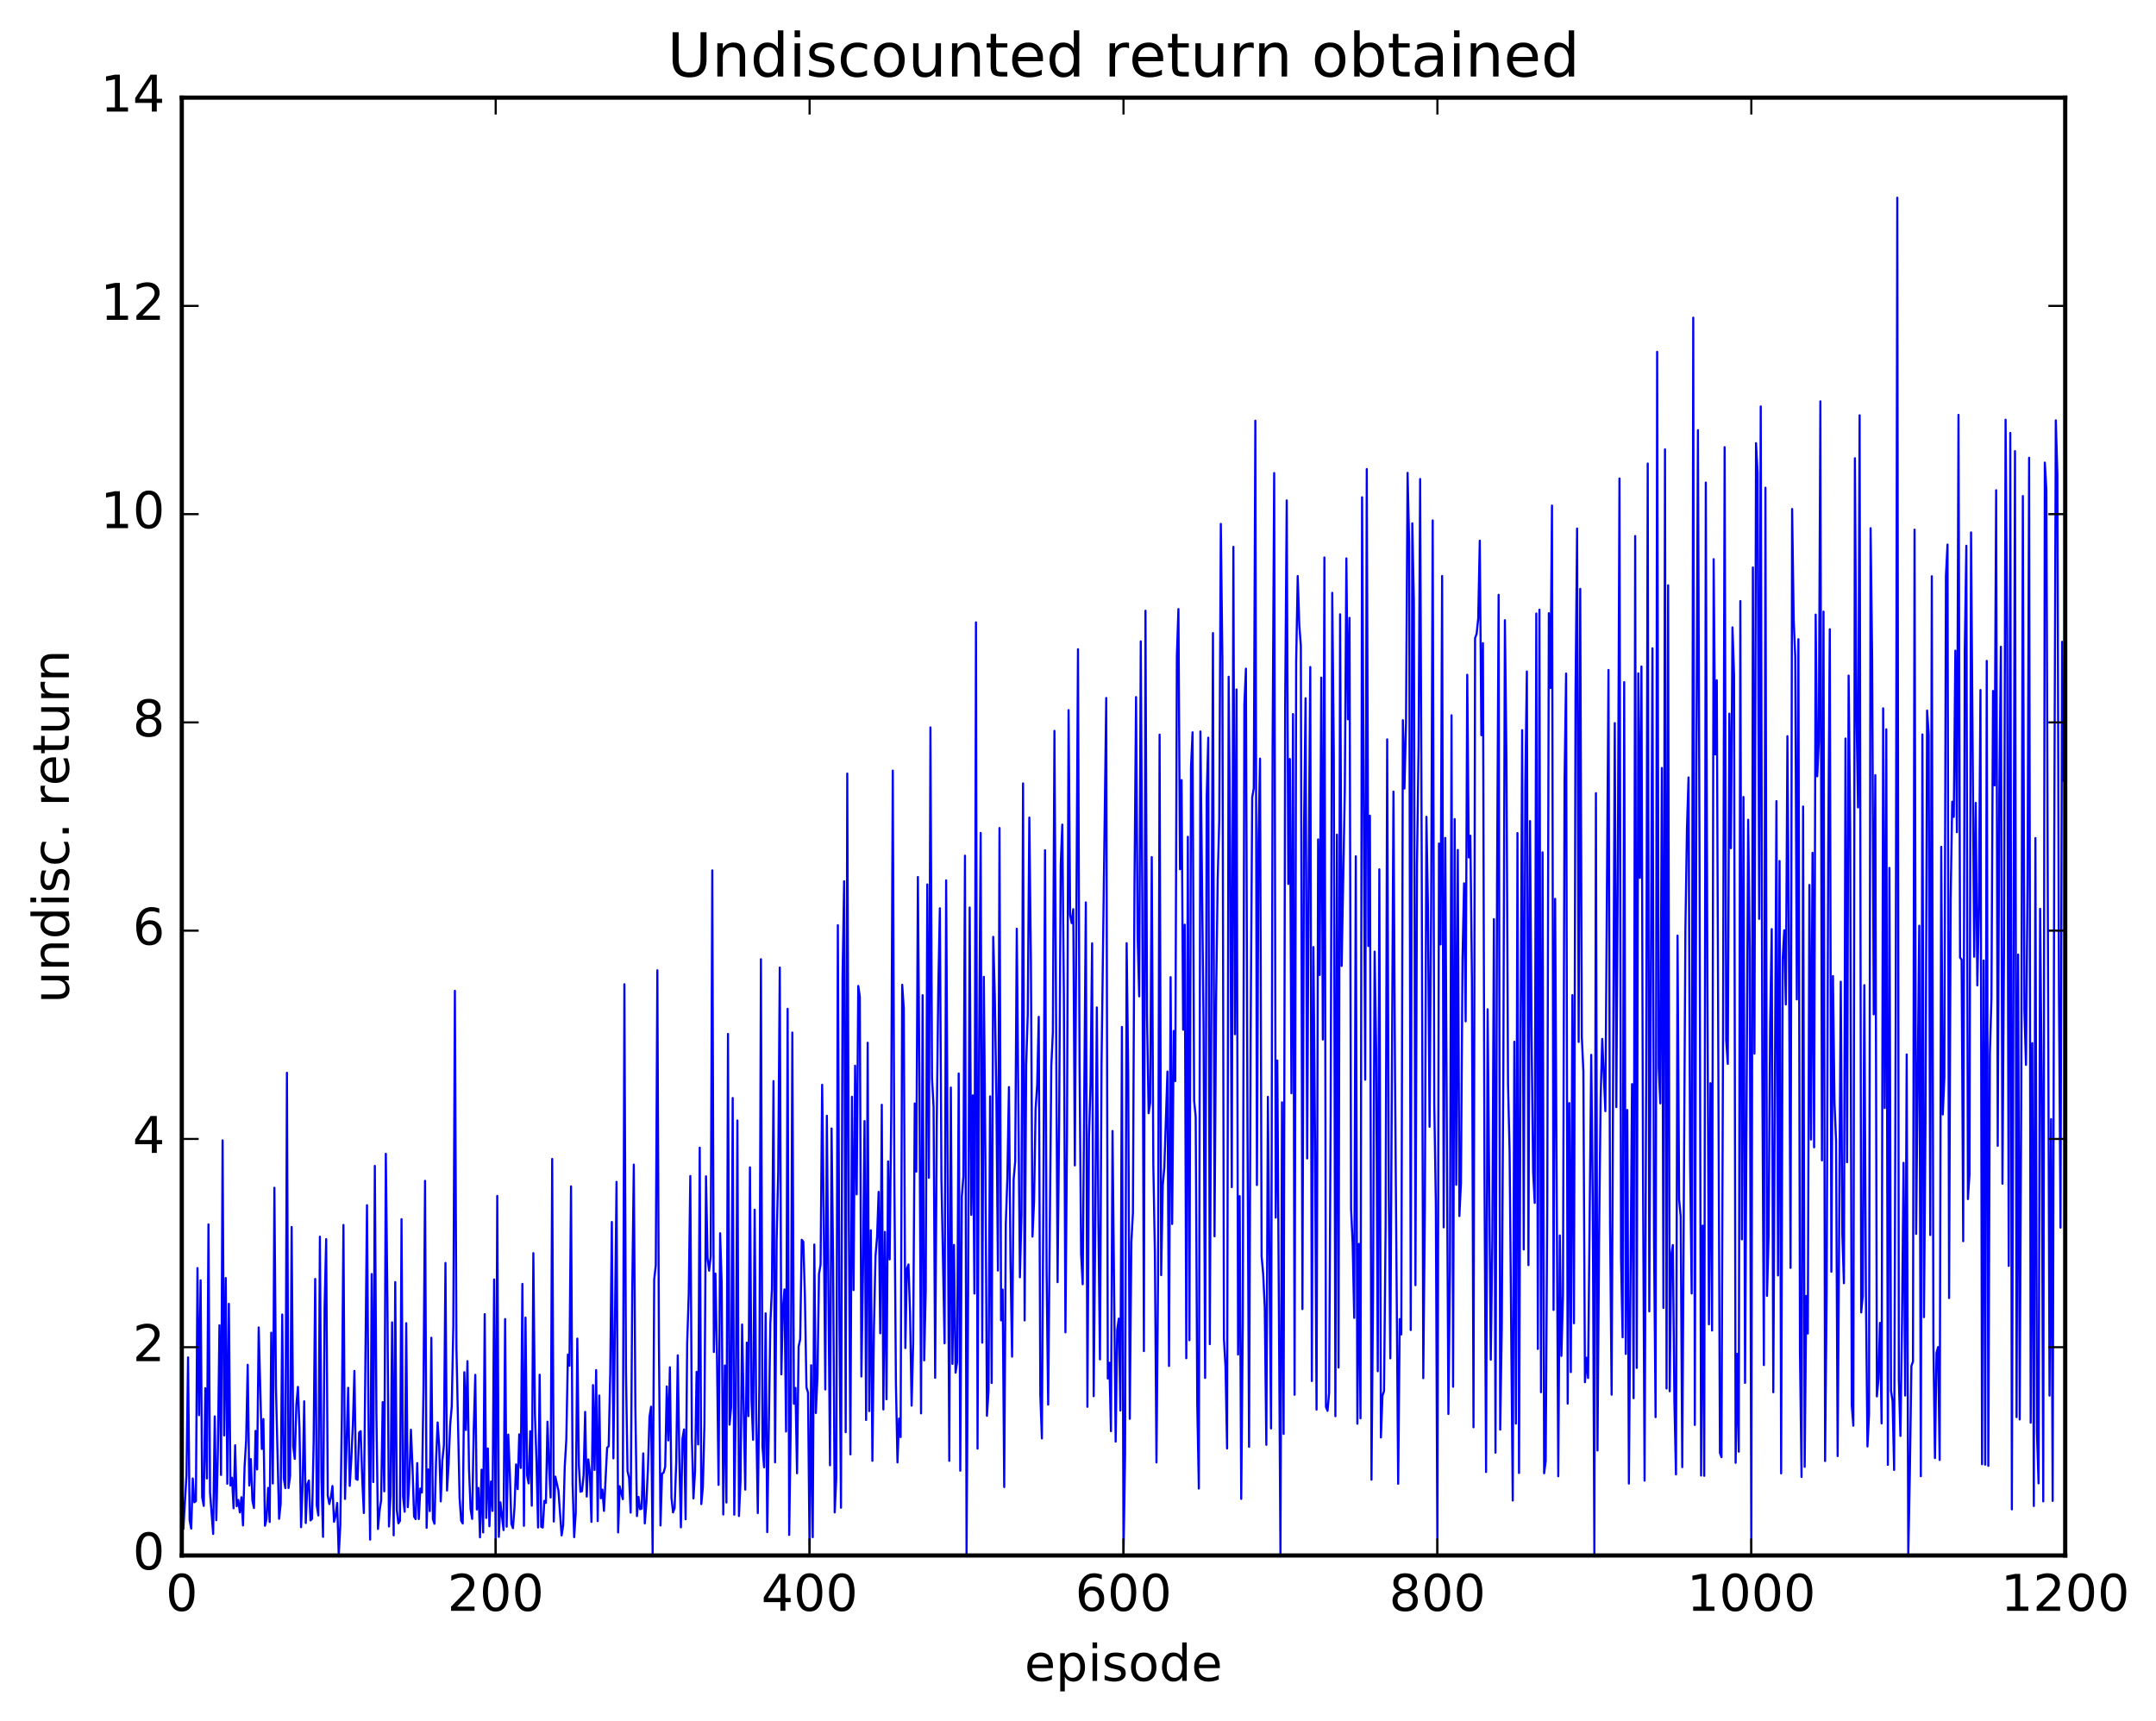 <?xml version="1.0" encoding="utf-8" standalone="no"?>
<!DOCTYPE svg PUBLIC "-//W3C//DTD SVG 1.1//EN"
  "http://www.w3.org/Graphics/SVG/1.1/DTD/svg11.dtd">
<!-- Created with matplotlib (http://matplotlib.org/) -->
<svg height="408pt" version="1.1" viewBox="0 0 511 408" width="511pt" xmlns="http://www.w3.org/2000/svg" xmlns:xlink="http://www.w3.org/1999/xlink">
 <defs>
  <style type="text/css">
*{stroke-linecap:butt;stroke-linejoin:round;stroke-miterlimit:100000;}
  </style>
 </defs>
 <g id="figure_1">
  <g id="patch_1">
   <path d="M 0 408.169 
L 511.954 408.169 
L 511.954 0 
L 0 0 
z
" style="fill:#ffffff;"/>
  </g>
  <g id="axes_1">
   <g id="patch_2">
    <path d="M 43.084 368.742 
L 489.484 368.742 
L 489.484 23.142 
L 43.084 23.142 
z
" style="fill:#ffffff;"/>
   </g>
   <g id="line2d_1">
    <path clip-path="url(#p3f74b55898)" d="M 43.084 344.799 
L 43.456 362.48 
L 44.2 349.697 
L 44.572 321.787 
L 44.944 360.336 
L 45.316 362.376 
L 45.688 350.482 
L 46.06 356.14 
L 46.432 355.868 
L 46.804 300.611 
L 47.176 335.475 
L 47.548 303.516 
L 47.92 354.9 
L 48.292 356.987 
L 48.664 329.087 
L 49.036 350.488 
L 49.408 290.248 
L 49.78 353.858 
L 50.524 363.639 
L 50.896 335.766 
L 51.268 360.384 
L 51.64 344.002 
L 52.012 314.173 
L 52.384 349.649 
L 52.756 270.328 
L 53.128 340.29 
L 53.5 302.965 
L 53.872 351.745 
L 54.244 309.082 
L 54.616 352.142 
L 54.988 350.318 
L 55.36 357.564 
L 55.732 342.61 
L 56.104 357.065 
L 56.476 355.589 
L 56.848 358.532 
L 57.22 354.939 
L 57.592 361.622 
L 57.964 347.746 
L 58.336 341.52 
L 58.708 323.545 
L 59.08 352.149 
L 59.452 345.895 
L 59.824 355.716 
L 60.196 357.488 
L 60.568 339.212 
L 60.94 348.343 
L 61.312 314.685 
L 62.056 343.486 
L 62.428 336.393 
L 62.8 361.699 
L 63.172 360.135 
L 63.544 352.717 
L 63.916 360.799 
L 64.288 315.927 
L 64.66 351.68 
L 65.032 281.569 
L 65.404 328.941 
L 66.148 360.047 
L 66.52 356.51 
L 66.892 311.619 
L 67.264 350.506 
L 67.636 352.776 
L 68.008 254.318 
L 68.38 352.754 
L 68.752 349.88 
L 69.124 290.865 
L 69.496 342.921 
L 69.868 345.847 
L 70.24 333.091 
L 70.612 328.784 
L 70.984 338.84 
L 71.356 362.037 
L 71.728 352.149 
L 72.1 332.195 
L 72.472 361.05 
L 72.844 351.913 
L 73.216 350.955 
L 73.588 360.422 
L 73.96 360.066 
L 74.332 342.103 
L 74.704 303.187 
L 75.076 356.868 
L 75.448 359.25 
L 75.82 293.163 
L 76.192 350.262 
L 76.564 364.327 
L 76.936 309.813 
L 77.308 293.755 
L 77.68 354.508 
L 78.052 356.543 
L 78.424 354.98 
L 78.796 352.273 
L 79.168 360.757 
L 79.54 359.272 
L 79.912 356.297 
L 80.284 368.742 
L 80.656 361.555 
L 81.028 335.681 
L 81.4 290.393 
L 81.772 355.337 
L 82.516 328.988 
L 82.888 352.249 
L 83.26 346.011 
L 83.632 337.774 
L 84.004 324.995 
L 84.376 350.589 
L 84.748 350.811 
L 85.12 339.591 
L 85.492 339.276 
L 85.864 350.826 
L 86.236 358.673 
L 86.98 285.707 
L 87.352 338.036 
L 87.724 364.986 
L 88.096 302.029 
L 88.468 351.334 
L 88.84 276.389 
L 89.212 335 
L 89.584 362.454 
L 89.956 358.179 
L 90.328 355.702 
L 90.7 332.389 
L 91.072 353.54 
L 91.444 273.511 
L 91.816 307.617 
L 92.188 361.873 
L 92.56 354.723 
L 92.932 313.483 
L 93.304 363.962 
L 93.676 303.933 
L 94.048 357.926 
L 94.42 361.119 
L 94.792 360.548 
L 95.164 289.026 
L 95.536 354.805 
L 95.908 358.37 
L 96.28 313.679 
L 96.652 357.284 
L 97.024 350.472 
L 97.396 338.925 
L 97.768 347.789 
L 98.14 359.531 
L 98.512 360.122 
L 98.884 346.836 
L 99.256 360.105 
L 99.628 352.869 
L 100 353.814 
L 100.372 329.16 
L 100.744 279.935 
L 101.116 362.178 
L 101.488 348.354 
L 101.86 358.228 
L 102.232 317.127 
L 102.604 360.136 
L 102.976 361.22 
L 103.348 346.457 
L 103.72 337.21 
L 104.092 342.906 
L 104.464 355.918 
L 104.836 346.261 
L 105.208 342.631 
L 105.58 299.396 
L 105.952 353.346 
L 106.324 347.075 
L 106.696 337.761 
L 107.068 333.427 
L 107.44 314.633 
L 107.812 234.882 
L 108.184 319.617 
L 108.928 355.074 
L 109.3 360.495 
L 109.672 361.156 
L 110.044 325.301 
L 110.416 338.994 
L 110.788 322.669 
L 111.16 348.198 
L 111.532 357.716 
L 111.904 360.08 
L 112.276 338.984 
L 112.648 325.921 
L 113.02 357.843 
L 113.392 352.735 
L 113.764 364.448 
L 114.136 348.407 
L 114.508 363.278 
L 114.88 311.533 
L 115.252 359.841 
L 115.624 343.38 
L 115.996 361.814 
L 116.368 351.199 
L 116.74 358.176 
L 117.112 303.31 
L 117.484 368.742 
L 117.856 283.506 
L 118.228 364.325 
L 118.6 356.153 
L 119.344 362.729 
L 119.716 312.698 
L 120.088 361.919 
L 120.46 340.085 
L 120.832 348.966 
L 121.204 361.252 
L 121.576 362.264 
L 121.948 357.225 
L 122.32 347.143 
L 122.692 353.015 
L 123.064 340.017 
L 123.436 347.992 
L 123.808 304.359 
L 124.18 361.718 
L 124.552 312.35 
L 124.924 349.705 
L 125.296 351.662 
L 125.668 339.288 
L 126.04 356.938 
L 126.412 297.071 
L 126.784 335.216 
L 127.156 346.462 
L 127.528 362.111 
L 127.9 325.891 
L 128.272 361.951 
L 128.644 362.119 
L 129.016 355.79 
L 129.388 356.279 
L 129.76 337.023 
L 130.132 347.629 
L 130.504 355.003 
L 130.876 274.742 
L 131.248 360.697 
L 131.62 350.051 
L 132.364 353.415 
L 133.108 363.987 
L 133.48 361.591 
L 133.852 347.699 
L 134.224 341.258 
L 134.596 321.108 
L 134.968 323.751 
L 135.34 281.252 
L 135.712 351.714 
L 136.084 364.4 
L 136.456 358.66 
L 136.828 317.329 
L 137.2 347.315 
L 137.572 353.639 
L 137.944 353.492 
L 138.316 349.794 
L 138.688 334.71 
L 139.06 354.776 
L 139.432 345.967 
L 139.804 349.078 
L 140.176 360.787 
L 140.548 328.351 
L 140.92 348.475 
L 141.292 324.796 
L 141.664 360.588 
L 142.036 330.826 
L 142.408 355.19 
L 142.78 353.134 
L 143.152 358.179 
L 143.896 343.194 
L 144.268 342.85 
L 144.64 325.207 
L 145.012 289.682 
L 145.384 345.726 
L 146.128 280.179 
L 146.5 363.284 
L 146.872 352.33 
L 147.616 355.394 
L 147.988 233.327 
L 148.36 325.002 
L 148.732 348.747 
L 149.104 350.427 
L 149.476 358.579 
L 149.848 306.149 
L 150.22 276.086 
L 150.592 333.718 
L 150.964 359.405 
L 151.336 354.864 
L 151.708 357.771 
L 152.08 357.665 
L 152.452 344.543 
L 152.824 361.147 
L 153.196 356.295 
L 153.568 348.209 
L 153.94 335.865 
L 154.312 333.464 
L 154.684 368.742 
L 155.056 303.31 
L 155.428 299.938 
L 155.8 230.02 
L 156.172 318.007 
L 156.544 361.626 
L 156.916 349.359 
L 157.288 349.099 
L 157.66 347.744 
L 158.032 328.674 
L 158.404 341.455 
L 158.776 324.132 
L 159.148 355.079 
L 159.52 358.537 
L 159.892 357.463 
L 160.264 346.808 
L 160.636 321.309 
L 161.008 345.529 
L 161.38 362.073 
L 161.752 341.054 
L 162.124 338.863 
L 162.496 360.159 
L 162.868 318.416 
L 163.24 306.709 
L 163.612 278.783 
L 163.984 340.766 
L 164.356 355.215 
L 164.728 348.904 
L 165.1 325.22 
L 165.472 342.421 
L 165.844 272.071 
L 166.216 356.558 
L 166.588 352.527 
L 166.96 337.665 
L 167.332 278.858 
L 167.704 298.34 
L 168.076 301.231 
L 168.448 297.826 
L 168.82 206.335 
L 169.192 320.513 
L 169.564 301.926 
L 169.936 321.542 
L 170.308 352.014 
L 170.68 292.357 
L 171.052 304.507 
L 171.424 359.032 
L 171.796 323.711 
L 172.168 356.191 
L 172.54 245.097 
L 172.912 337.737 
L 173.284 333.584 
L 173.656 260.296 
L 174.028 359.074 
L 174.4 332.43 
L 174.772 265.621 
L 175.144 359.392 
L 175.516 351.055 
L 175.888 313.992 
L 176.632 353.131 
L 177.004 318.28 
L 177.376 335.702 
L 177.748 276.736 
L 178.12 331.896 
L 178.492 341.315 
L 178.864 286.778 
L 179.236 336.53 
L 179.608 358.688 
L 179.98 327.996 
L 180.352 227.395 
L 180.724 342.971 
L 181.096 347.839 
L 181.468 311.345 
L 181.84 363.211 
L 182.584 313.627 
L 182.956 305.492 
L 183.328 256.283 
L 183.7 346.664 
L 184.072 293.955 
L 184.444 278 
L 184.816 229.368 
L 185.188 325.809 
L 185.56 310.07 
L 185.932 305.663 
L 186.304 339.35 
L 186.676 239.155 
L 187.048 363.868 
L 187.42 337.467 
L 187.792 244.774 
L 188.164 332.781 
L 188.536 329.035 
L 188.908 349.251 
L 189.28 319.273 
L 189.652 317.486 
L 190.024 293.908 
L 190.396 294.357 
L 190.768 307.101 
L 191.14 328.877 
L 191.512 330.114 
L 191.884 368.742 
L 192.256 323.644 
L 192.628 364.403 
L 193 295.03 
L 193.372 334.975 
L 193.744 326.514 
L 194.116 301.965 
L 194.488 299.778 
L 194.86 257.165 
L 195.232 287.908 
L 195.604 329.39 
L 195.976 264.498 
L 196.72 347.361 
L 197.092 267.513 
L 197.464 299.727 
L 197.836 358.532 
L 198.208 350.363 
L 198.58 219.322 
L 198.952 310.478 
L 199.324 357.422 
L 199.696 231.758 
L 200.068 208.917 
L 200.44 339.517 
L 200.812 183.376 
L 201.184 288.602 
L 201.556 344.771 
L 201.928 260.004 
L 202.3 305.821 
L 202.672 252.634 
L 203.044 283.137 
L 203.416 233.731 
L 203.788 236.281 
L 204.16 326.317 
L 204.532 301.859 
L 204.904 265.761 
L 205.276 336.62 
L 205.648 247.196 
L 206.02 334.515 
L 206.392 291.66 
L 206.764 346.302 
L 207.136 314.625 
L 207.508 297.723 
L 207.88 293.158 
L 208.252 282.538 
L 208.624 316.071 
L 208.996 261.9 
L 209.368 334.123 
L 209.74 292.025 
L 210.112 331.716 
L 210.484 275.315 
L 210.856 298.552 
L 211.228 264.392 
L 211.6 182.679 
L 211.972 279.005 
L 212.344 328.056 
L 212.716 346.682 
L 213.088 336.298 
L 213.46 340.671 
L 213.832 233.447 
L 214.204 238.995 
L 214.576 319.573 
L 214.948 300.833 
L 215.32 299.75 
L 215.692 311.262 
L 216.064 333.225 
L 216.436 318.36 
L 216.808 261.594 
L 217.18 277.749 
L 217.552 207.9 
L 217.924 257.957 
L 218.296 335.062 
L 218.668 235.919 
L 219.04 322.494 
L 219.412 305.839 
L 219.784 209.662 
L 220.156 279.207 
L 220.528 172.442 
L 220.9 255.565 
L 221.272 262.407 
L 221.644 326.619 
L 222.016 266.435 
L 222.388 234.212 
L 222.76 215.317 
L 223.132 279.586 
L 223.876 318.449 
L 224.248 208.701 
L 224.992 346.301 
L 225.364 257.816 
L 225.736 323.323 
L 226.108 295.125 
L 226.48 325.4 
L 226.852 322.867 
L 227.224 254.487 
L 227.596 348.649 
L 227.968 283.644 
L 228.34 278.829 
L 228.712 202.85 
L 229.084 368.742 
L 229.456 307.286 
L 229.828 215.137 
L 230.2 288 
L 230.572 259.658 
L 230.944 306.651 
L 231.316 147.537 
L 231.688 343.414 
L 232.06 247.93 
L 232.432 197.452 
L 232.804 318.296 
L 233.176 231.575 
L 233.548 273.96 
L 233.92 335.626 
L 234.292 329.628 
L 234.664 259.903 
L 235.036 327.85 
L 235.408 222.083 
L 235.78 236.088 
L 236.152 259.996 
L 236.524 301.194 
L 236.896 196.298 
L 237.268 313 
L 237.64 305.71 
L 238.012 352.522 
L 238.384 290.307 
L 238.756 279.259 
L 239.128 257.699 
L 239.5 298.928 
L 239.872 321.599 
L 240.244 279.557 
L 240.616 275.381 
L 240.988 220.17 
L 241.732 302.797 
L 242.104 287.783 
L 242.476 185.714 
L 242.848 313.018 
L 243.22 252.421 
L 243.592 240.444 
L 243.964 193.813 
L 244.336 227.824 
L 244.708 293.158 
L 245.08 284.88 
L 245.452 262.84 
L 245.824 257.259 
L 246.196 241.052 
L 246.568 330.678 
L 246.94 340.991 
L 247.312 281.095 
L 247.684 201.563 
L 248.056 301.329 
L 248.428 332.984 
L 249.172 252.721 
L 249.544 244.649 
L 249.916 173.265 
L 250.66 303.949 
L 251.032 265.698 
L 251.404 205.105 
L 251.776 195.485 
L 252.148 235.404 
L 252.52 315.848 
L 252.892 269.414 
L 253.264 168.332 
L 253.636 216.85 
L 254.008 218.836 
L 254.38 215.523 
L 254.752 276.274 
L 255.496 153.907 
L 255.868 252.729 
L 256.24 297.325 
L 256.612 304.442 
L 257.356 213.928 
L 257.728 333.5 
L 258.1 269.549 
L 258.472 256.978 
L 258.844 223.625 
L 259.216 330.983 
L 259.588 291.036 
L 259.96 238.826 
L 260.332 289.398 
L 260.704 322.26 
L 261.076 252.296 
L 262.192 165.466 
L 262.564 326.785 
L 262.936 323.05 
L 263.308 339.27 
L 263.68 268.116 
L 264.424 341.762 
L 264.796 315.236 
L 265.168 312.588 
L 265.54 334.384 
L 265.912 243.449 
L 266.284 368.742 
L 266.656 344.739 
L 267.028 223.594 
L 267.4 254.491 
L 267.772 336.35 
L 268.144 294.453 
L 268.516 287.506 
L 268.888 209.755 
L 269.26 165.251 
L 269.632 221.861 
L 270.004 236.19 
L 270.376 152.04 
L 270.748 214.644 
L 271.12 320.3 
L 271.492 144.787 
L 271.864 240.734 
L 272.236 263.906 
L 272.608 261.416 
L 272.98 203.178 
L 273.352 276.183 
L 273.724 296.928 
L 274.096 346.684 
L 274.468 303.532 
L 274.84 174.156 
L 275.212 302.29 
L 275.584 281.016 
L 275.956 276.888 
L 276.7 254.025 
L 277.072 323.817 
L 277.444 231.648 
L 277.816 290.153 
L 278.188 244.404 
L 278.56 256.292 
L 278.932 155.633 
L 279.304 144.375 
L 279.676 206.054 
L 280.048 184.935 
L 280.42 244.102 
L 280.792 219.209 
L 281.164 321.98 
L 281.536 198.367 
L 281.908 317.712 
L 282.28 182.003 
L 282.652 173.599 
L 283.024 260.946 
L 283.396 264.716 
L 283.768 332.991 
L 284.14 352.877 
L 284.512 173.407 
L 285.256 242.917 
L 285.628 326.648 
L 286 189.051 
L 286.372 174.878 
L 286.744 318.646 
L 287.488 150.079 
L 287.86 293.079 
L 288.232 237.122 
L 288.604 208.485 
L 288.976 194.556 
L 289.348 124.195 
L 289.72 156.342 
L 290.092 317.453 
L 290.464 324.089 
L 290.836 343.376 
L 291.208 160.434 
L 291.58 202.536 
L 291.952 281.431 
L 292.324 129.633 
L 292.696 245.174 
L 293.068 163.429 
L 293.44 321.106 
L 293.812 283.562 
L 294.184 355.329 
L 294.556 313.766 
L 294.928 167.07 
L 295.3 158.51 
L 295.672 267.772 
L 296.044 342.986 
L 296.416 245.447 
L 296.788 189.02 
L 297.16 186.885 
L 297.532 99.734 
L 297.904 280.929 
L 298.276 198.974 
L 298.648 179.847 
L 299.02 297.847 
L 299.392 302.057 
L 299.764 309.931 
L 300.136 342.505 
L 300.508 260.021 
L 301.252 338.632 
L 301.624 176.603 
L 301.996 112.144 
L 302.368 288.652 
L 302.74 251.403 
L 303.484 368.742 
L 303.856 261.319 
L 304.228 339.925 
L 304.6 167.255 
L 304.972 118.632 
L 305.344 209.553 
L 305.716 179.933 
L 306.088 259.161 
L 306.46 169.282 
L 306.832 330.642 
L 307.204 156.945 
L 307.576 136.558 
L 307.948 148.148 
L 308.32 153.138 
L 308.692 310.333 
L 309.064 197.145 
L 309.436 165.529 
L 309.808 274.618 
L 310.18 205.087 
L 310.552 158.128 
L 310.924 327.387 
L 311.296 224.511 
L 311.668 268.562 
L 312.04 334.163 
L 312.412 198.994 
L 312.784 231.122 
L 313.156 160.635 
L 313.528 246.431 
L 313.9 132.157 
L 314.272 333.537 
L 314.644 334.457 
L 315.016 330.224 
L 315.388 263.49 
L 315.76 140.536 
L 316.132 179.145 
L 316.504 335.721 
L 316.876 197.867 
L 317.248 324.182 
L 317.62 145.625 
L 317.992 228.979 
L 318.736 187.412 
L 319.108 132.373 
L 319.48 170.506 
L 319.852 146.47 
L 320.224 286.628 
L 320.596 294.757 
L 320.968 312.419 
L 321.34 202.99 
L 321.712 337.506 
L 322.084 294.883 
L 322.456 336.221 
L 322.828 117.884 
L 323.572 255.957 
L 323.944 111.193 
L 324.316 224.263 
L 324.688 193.373 
L 325.06 350.781 
L 325.432 306.106 
L 325.804 225.589 
L 326.176 248.916 
L 326.548 325.065 
L 326.92 206.083 
L 327.292 340.773 
L 327.664 330.853 
L 328.036 329.759 
L 328.408 291.005 
L 328.78 175.281 
L 329.152 282.545 
L 329.524 322.007 
L 330.268 187.667 
L 330.64 255.586 
L 331.384 351.741 
L 331.756 312.713 
L 332.128 316.341 
L 332.5 170.733 
L 332.872 186.935 
L 333.244 171.307 
L 333.616 112.102 
L 333.988 128.751 
L 334.36 315.304 
L 334.732 124.06 
L 335.104 142.639 
L 335.476 304.664 
L 335.848 204.724 
L 336.22 177.175 
L 336.592 113.558 
L 336.964 203.184 
L 337.336 326.706 
L 337.708 286.606 
L 338.08 193.623 
L 338.452 215.411 
L 338.824 267.108 
L 339.196 216.244 
L 339.568 123.378 
L 339.94 261.607 
L 340.312 285.332 
L 340.684 368.742 
L 341.056 199.97 
L 341.428 223.879 
L 341.8 136.548 
L 342.172 290.953 
L 342.544 198.643 
L 343.288 335.201 
L 343.66 300.625 
L 344.032 169.572 
L 344.404 328.743 
L 344.776 194.178 
L 345.148 280.855 
L 345.52 201.487 
L 345.892 288.284 
L 346.264 280.532 
L 346.636 227.28 
L 347.008 209.401 
L 347.38 242.117 
L 347.752 159.958 
L 348.124 203.266 
L 348.496 198.115 
L 348.868 232.246 
L 349.24 338.351 
L 349.612 151.3 
L 349.984 150.209 
L 350.356 146.642 
L 350.728 128.168 
L 351.1 174.29 
L 351.472 152.452 
L 351.844 278.918 
L 352.216 348.949 
L 352.588 239.257 
L 353.332 322.334 
L 353.704 294.067 
L 354.076 217.888 
L 354.448 344.371 
L 354.82 208.86 
L 355.192 141.01 
L 355.564 338.907 
L 355.936 314.911 
L 356.308 253.845 
L 356.68 147.028 
L 357.052 180.416 
L 357.424 256.964 
L 357.796 272.964 
L 358.54 355.708 
L 358.912 246.954 
L 359.284 337.477 
L 359.656 197.488 
L 360.028 349.187 
L 360.4 245.616 
L 360.772 173.095 
L 361.144 296.206 
L 361.516 186.292 
L 361.888 159.181 
L 362.26 299.913 
L 362.632 194.641 
L 363.004 245.699 
L 363.376 277.893 
L 363.748 285.163 
L 364.12 145.439 
L 364.492 319.784 
L 364.864 144.543 
L 365.236 330.045 
L 365.608 202.058 
L 365.98 349.255 
L 366.352 346.319 
L 366.724 285.419 
L 367.096 145.363 
L 367.468 163.086 
L 367.84 119.843 
L 368.212 310.533 
L 368.584 213.079 
L 369.328 349.961 
L 369.7 292.877 
L 370.072 321.428 
L 370.444 306.965 
L 370.816 185.166 
L 371.188 159.67 
L 371.56 332.746 
L 371.932 261.497 
L 372.304 325.269 
L 372.676 235.897 
L 373.048 313.691 
L 373.42 164.481 
L 373.792 125.301 
L 374.164 246.997 
L 374.536 139.596 
L 374.908 245.751 
L 375.28 253.985 
L 375.652 327.67 
L 376.024 321.871 
L 376.396 326.671 
L 377.14 250.055 
L 377.512 285.715 
L 377.884 368.742 
L 378.256 188.03 
L 378.628 343.851 
L 379 293.512 
L 379.372 260.382 
L 379.744 246.277 
L 380.488 263.415 
L 381.232 158.822 
L 381.604 290.051 
L 381.976 330.632 
L 382.72 171.42 
L 383.092 262.453 
L 383.464 201.694 
L 383.836 113.423 
L 384.208 298.215 
L 384.58 317.021 
L 384.952 161.709 
L 385.324 320.96 
L 385.696 263.134 
L 386.068 351.698 
L 386.812 257.004 
L 387.184 331.459 
L 387.556 127.071 
L 387.928 324.279 
L 388.3 159.633 
L 388.672 208.104 
L 389.044 157.998 
L 389.416 279.182 
L 389.788 351.009 
L 390.16 256.315 
L 390.532 109.883 
L 390.904 310.872 
L 391.648 153.685 
L 392.02 293.187 
L 392.392 335.945 
L 392.764 83.406 
L 393.136 253.08 
L 393.508 261.567 
L 393.88 182.063 
L 394.252 310.055 
L 394.624 106.531 
L 394.996 329.158 
L 395.368 138.751 
L 395.74 329.817 
L 396.112 297.502 
L 396.484 295.151 
L 396.856 332.315 
L 397.228 349.532 
L 397.6 221.8 
L 397.972 284.348 
L 398.344 288.354 
L 398.716 347.8 
L 399.46 220.437 
L 399.832 196.481 
L 400.204 184.295 
L 400.576 275.236 
L 400.948 306.633 
L 401.32 75.303 
L 401.692 337.799 
L 402.064 182.574 
L 402.436 101.968 
L 402.808 200.723 
L 403.18 349.794 
L 403.552 290.55 
L 403.924 349.86 
L 404.296 114.395 
L 404.668 231.945 
L 405.04 313.944 
L 405.412 256.785 
L 405.784 315.416 
L 406.156 132.562 
L 406.528 178.848 
L 406.9 161.268 
L 407.644 344.42 
L 408.016 345.444 
L 408.388 242.808 
L 408.76 106.008 
L 409.132 246.555 
L 409.504 252.196 
L 409.876 169.174 
L 410.248 201.08 
L 410.62 148.726 
L 410.992 160.026 
L 411.364 346.774 
L 411.736 320.949 
L 412.108 344.133 
L 412.48 142.488 
L 412.852 293.797 
L 413.224 188.926 
L 413.596 327.827 
L 414.34 194.328 
L 414.712 225.19 
L 415.084 368.742 
L 415.456 134.515 
L 415.828 249.767 
L 416.2 105.056 
L 416.572 112.131 
L 416.944 217.829 
L 417.316 96.345 
L 417.688 253.378 
L 418.06 323.609 
L 418.432 115.616 
L 418.804 307.197 
L 419.176 293.086 
L 419.548 242.529 
L 419.92 220.255 
L 420.292 330.042 
L 421.036 189.914 
L 421.408 302.358 
L 421.78 204.111 
L 422.152 349.282 
L 422.524 227.433 
L 422.896 220.521 
L 423.268 238.112 
L 423.64 174.523 
L 424.012 226.427 
L 424.384 300.567 
L 424.756 120.661 
L 425.128 146.994 
L 425.5 155.653 
L 425.872 236.927 
L 426.244 151.527 
L 426.616 320.686 
L 426.988 350.13 
L 427.36 191.186 
L 427.732 347.732 
L 428.104 307.213 
L 428.476 316.121 
L 428.848 209.786 
L 429.22 270.14 
L 429.592 202.157 
L 429.964 271.991 
L 430.336 145.692 
L 430.708 184.034 
L 431.08 175.889 
L 431.452 95.149 
L 431.824 275.077 
L 432.196 144.994 
L 432.568 346.353 
L 432.94 306.219 
L 433.312 201.832 
L 433.684 149.168 
L 434.056 301.477 
L 434.428 231.379 
L 434.8 261.553 
L 435.172 270.426 
L 435.544 345.177 
L 436.288 232.724 
L 436.66 292.665 
L 437.032 304.201 
L 437.404 175.071 
L 437.776 275.522 
L 438.148 160.156 
L 438.52 196.434 
L 438.892 333.111 
L 439.264 337.977 
L 439.636 108.631 
L 440.008 168.976 
L 440.38 191.404 
L 440.752 98.449 
L 441.124 311.122 
L 441.496 307.183 
L 441.868 233.544 
L 442.24 306.213 
L 442.612 342.896 
L 442.984 335.269 
L 443.356 125.226 
L 443.728 156.503 
L 444.1 240.467 
L 444.472 183.76 
L 444.844 331.036 
L 445.216 326.871 
L 445.588 313.602 
L 445.96 337.43 
L 446.332 167.915 
L 446.704 262.678 
L 447.076 172.892 
L 447.448 347.26 
L 447.82 205.754 
L 448.192 329.709 
L 448.564 332.152 
L 448.936 348.467 
L 449.308 240.122 
L 449.68 46.872 
L 450.052 327.053 
L 450.424 340.405 
L 450.796 314.023 
L 451.168 275.663 
L 451.54 330.829 
L 451.912 249.963 
L 452.284 368.742 
L 452.656 349.275 
L 453.028 323.821 
L 453.4 322.772 
L 453.772 125.562 
L 454.144 292.51 
L 454.888 219.445 
L 455.26 349.957 
L 455.632 174.117 
L 456.004 312.243 
L 456.376 265.392 
L 456.748 168.446 
L 457.12 174.098 
L 457.492 292.783 
L 457.864 136.613 
L 458.236 318.032 
L 458.608 345.662 
L 458.98 320.704 
L 459.352 319.334 
L 459.724 346.094 
L 460.096 200.751 
L 460.468 264.196 
L 460.84 255.351 
L 461.212 136.532 
L 461.584 129.094 
L 461.956 307.717 
L 462.328 213.237 
L 462.7 190.052 
L 463.072 193.644 
L 463.444 154.241 
L 463.816 197.287 
L 464.188 98.35 
L 464.56 226.997 
L 464.932 227.512 
L 465.304 294.241 
L 465.676 154.142 
L 466.048 129.377 
L 466.42 284.262 
L 466.792 278.471 
L 467.164 126.211 
L 467.908 226.806 
L 468.28 190.34 
L 468.652 233.606 
L 469.024 214.599 
L 469.396 163.578 
L 469.768 347.108 
L 470.14 227.694 
L 470.512 347.216 
L 470.884 156.673 
L 471.256 347.498 
L 471.628 249.714 
L 472 236.583 
L 472.372 163.799 
L 472.744 186.188 
L 473.116 116.219 
L 473.488 271.632 
L 473.86 188.248 
L 474.232 153.325 
L 474.604 280.614 
L 474.976 225.024 
L 475.348 99.496 
L 475.72 149.452 
L 476.092 300.096 
L 476.464 102.627 
L 476.836 357.806 
L 477.58 106.948 
L 477.952 335.95 
L 478.324 226.287 
L 478.696 336.494 
L 479.068 257.665 
L 479.44 117.589 
L 479.812 239.406 
L 480.184 252.447 
L 480.556 208.643 
L 480.928 108.52 
L 481.3 337.264 
L 481.672 247.3 
L 482.044 357.017 
L 482.416 198.675 
L 482.788 339.612 
L 483.16 351.644 
L 483.532 215.448 
L 483.904 256.944 
L 484.276 355.921 
L 484.648 109.659 
L 485.02 116.214 
L 485.764 330.844 
L 486.136 265.297 
L 486.508 355.802 
L 486.88 200.634 
L 487.252 99.653 
L 487.624 112.436 
L 487.996 234.868 
L 488.368 291.02 
L 488.74 152.141 
L 489.112 185.043 
L 489.112 185.043 
" style="fill:none;stroke:#0000ff;stroke-linecap:square;stroke-width:0.5;"/>
   </g>
   <g id="patch_3">
    <path d="M 43.084 23.142 
L 489.484 23.142 
" style="fill:none;stroke:#000000;stroke-linecap:square;stroke-linejoin:miter;"/>
   </g>
   <g id="patch_4">
    <path d="M 43.084 368.742 
L 489.484 368.742 
" style="fill:none;stroke:#000000;stroke-linecap:square;stroke-linejoin:miter;"/>
   </g>
   <g id="patch_5">
    <path d="M 489.484 368.742 
L 489.484 23.142 
" style="fill:none;stroke:#000000;stroke-linecap:square;stroke-linejoin:miter;"/>
   </g>
   <g id="patch_6">
    <path d="M 43.084 368.742 
L 43.084 23.142 
" style="fill:none;stroke:#000000;stroke-linecap:square;stroke-linejoin:miter;"/>
   </g>
   <g id="matplotlib.axis_1">
    <g id="xtick_1">
     <g id="line2d_2">
      <defs>
       <path d="M 0 0 
L 0 -4 
" id="m9ed544f28a" style="stroke:#000000;stroke-width:0.5;"/>
      </defs>
      <g>
       <use style="stroke:#000000;stroke-width:0.5;" x="43.084" xlink:href="#m9ed544f28a" y="368.742"/>
      </g>
     </g>
     <g id="line2d_3">
      <defs>
       <path d="M 0 0 
L 0 4 
" id="ma5a8db42c0" style="stroke:#000000;stroke-width:0.5;"/>
      </defs>
      <g>
       <use style="stroke:#000000;stroke-width:0.5;" x="43.084" xlink:href="#ma5a8db42c0" y="23.142"/>
      </g>
     </g>
     <g id="text_1">
      <!-- 0 -->
      <defs>
       <path d="M 31.781 66.406 
Q 24.172 66.406 20.328 58.906 
Q 16.5 51.422 16.5 36.375 
Q 16.5 21.391 20.328 13.891 
Q 24.172 6.391 31.781 6.391 
Q 39.453 6.391 43.281 13.891 
Q 47.125 21.391 47.125 36.375 
Q 47.125 51.422 43.281 58.906 
Q 39.453 66.406 31.781 66.406 
M 31.781 74.219 
Q 44.047 74.219 50.516 64.516 
Q 56.984 54.828 56.984 36.375 
Q 56.984 17.969 50.516 8.266 
Q 44.047 -1.422 31.781 -1.422 
Q 19.531 -1.422 13.062 8.266 
Q 6.594 17.969 6.594 36.375 
Q 6.594 54.828 13.062 64.516 
Q 19.531 74.219 31.781 74.219 
" id="BitstreamVeraSans-Roman-30"/>
      </defs>
      <g transform="translate(39.266 381.86)scale(0.12 -0.12)">
       <use xlink:href="#BitstreamVeraSans-Roman-30"/>
      </g>
     </g>
    </g>
    <g id="xtick_2">
     <g id="line2d_4">
      <g>
       <use style="stroke:#000000;stroke-width:0.5;" x="117.484" xlink:href="#m9ed544f28a" y="368.742"/>
      </g>
     </g>
     <g id="line2d_5">
      <g>
       <use style="stroke:#000000;stroke-width:0.5;" x="117.484" xlink:href="#ma5a8db42c0" y="23.142"/>
      </g>
     </g>
     <g id="text_2">
      <!-- 200 -->
      <defs>
       <path d="M 19.188 8.297 
L 53.609 8.297 
L 53.609 0 
L 7.328 0 
L 7.328 8.297 
Q 12.938 14.109 22.625 23.891 
Q 32.328 33.688 34.812 36.531 
Q 39.547 41.844 41.422 45.531 
Q 43.312 49.219 43.312 52.781 
Q 43.312 58.594 39.234 62.25 
Q 35.156 65.922 28.609 65.922 
Q 23.969 65.922 18.812 64.312 
Q 13.672 62.703 7.812 59.422 
L 7.812 69.391 
Q 13.766 71.781 18.938 73 
Q 24.125 74.219 28.422 74.219 
Q 39.75 74.219 46.484 68.547 
Q 53.219 62.891 53.219 53.422 
Q 53.219 48.922 51.531 44.891 
Q 49.859 40.875 45.406 35.406 
Q 44.188 33.984 37.641 27.219 
Q 31.109 20.453 19.188 8.297 
" id="BitstreamVeraSans-Roman-32"/>
      </defs>
      <g transform="translate(106.031 381.86)scale(0.12 -0.12)">
       <use xlink:href="#BitstreamVeraSans-Roman-32"/>
       <use x="63.623" xlink:href="#BitstreamVeraSans-Roman-30"/>
       <use x="127.246" xlink:href="#BitstreamVeraSans-Roman-30"/>
      </g>
     </g>
    </g>
    <g id="xtick_3">
     <g id="line2d_6">
      <g>
       <use style="stroke:#000000;stroke-width:0.5;" x="191.884" xlink:href="#m9ed544f28a" y="368.742"/>
      </g>
     </g>
     <g id="line2d_7">
      <g>
       <use style="stroke:#000000;stroke-width:0.5;" x="191.884" xlink:href="#ma5a8db42c0" y="23.142"/>
      </g>
     </g>
     <g id="text_3">
      <!-- 400 -->
      <defs>
       <path d="M 37.797 64.312 
L 12.891 25.391 
L 37.797 25.391 
z
M 35.203 72.906 
L 47.609 72.906 
L 47.609 25.391 
L 58.016 25.391 
L 58.016 17.188 
L 47.609 17.188 
L 47.609 0 
L 37.797 0 
L 37.797 17.188 
L 4.891 17.188 
L 4.891 26.703 
z
" id="BitstreamVeraSans-Roman-34"/>
      </defs>
      <g transform="translate(180.431 381.86)scale(0.12 -0.12)">
       <use xlink:href="#BitstreamVeraSans-Roman-34"/>
       <use x="63.623" xlink:href="#BitstreamVeraSans-Roman-30"/>
       <use x="127.246" xlink:href="#BitstreamVeraSans-Roman-30"/>
      </g>
     </g>
    </g>
    <g id="xtick_4">
     <g id="line2d_8">
      <g>
       <use style="stroke:#000000;stroke-width:0.5;" x="266.284" xlink:href="#m9ed544f28a" y="368.742"/>
      </g>
     </g>
     <g id="line2d_9">
      <g>
       <use style="stroke:#000000;stroke-width:0.5;" x="266.284" xlink:href="#ma5a8db42c0" y="23.142"/>
      </g>
     </g>
     <g id="text_4">
      <!-- 600 -->
      <defs>
       <path d="M 33.016 40.375 
Q 26.375 40.375 22.484 35.828 
Q 18.609 31.297 18.609 23.391 
Q 18.609 15.531 22.484 10.953 
Q 26.375 6.391 33.016 6.391 
Q 39.656 6.391 43.531 10.953 
Q 47.406 15.531 47.406 23.391 
Q 47.406 31.297 43.531 35.828 
Q 39.656 40.375 33.016 40.375 
M 52.594 71.297 
L 52.594 62.312 
Q 48.875 64.062 45.094 64.984 
Q 41.312 65.922 37.594 65.922 
Q 27.828 65.922 22.672 59.328 
Q 17.531 52.734 16.797 39.406 
Q 19.672 43.656 24.016 45.922 
Q 28.375 48.188 33.594 48.188 
Q 44.578 48.188 50.953 41.516 
Q 57.328 34.859 57.328 23.391 
Q 57.328 12.156 50.688 5.359 
Q 44.047 -1.422 33.016 -1.422 
Q 20.359 -1.422 13.672 8.266 
Q 6.984 17.969 6.984 36.375 
Q 6.984 53.656 15.188 63.938 
Q 23.391 74.219 37.203 74.219 
Q 40.922 74.219 44.703 73.484 
Q 48.484 72.75 52.594 71.297 
" id="BitstreamVeraSans-Roman-36"/>
      </defs>
      <g transform="translate(254.831 381.86)scale(0.12 -0.12)">
       <use xlink:href="#BitstreamVeraSans-Roman-36"/>
       <use x="63.623" xlink:href="#BitstreamVeraSans-Roman-30"/>
       <use x="127.246" xlink:href="#BitstreamVeraSans-Roman-30"/>
      </g>
     </g>
    </g>
    <g id="xtick_5">
     <g id="line2d_10">
      <g>
       <use style="stroke:#000000;stroke-width:0.5;" x="340.684" xlink:href="#m9ed544f28a" y="368.742"/>
      </g>
     </g>
     <g id="line2d_11">
      <g>
       <use style="stroke:#000000;stroke-width:0.5;" x="340.684" xlink:href="#ma5a8db42c0" y="23.142"/>
      </g>
     </g>
     <g id="text_5">
      <!-- 800 -->
      <defs>
       <path d="M 31.781 34.625 
Q 24.75 34.625 20.719 30.859 
Q 16.703 27.094 16.703 20.516 
Q 16.703 13.922 20.719 10.156 
Q 24.75 6.391 31.781 6.391 
Q 38.812 6.391 42.859 10.172 
Q 46.922 13.969 46.922 20.516 
Q 46.922 27.094 42.891 30.859 
Q 38.875 34.625 31.781 34.625 
M 21.922 38.812 
Q 15.578 40.375 12.031 44.719 
Q 8.5 49.078 8.5 55.328 
Q 8.5 64.062 14.719 69.141 
Q 20.953 74.219 31.781 74.219 
Q 42.672 74.219 48.875 69.141 
Q 55.078 64.062 55.078 55.328 
Q 55.078 49.078 51.531 44.719 
Q 48 40.375 41.703 38.812 
Q 48.828 37.156 52.797 32.312 
Q 56.781 27.484 56.781 20.516 
Q 56.781 9.906 50.312 4.234 
Q 43.844 -1.422 31.781 -1.422 
Q 19.734 -1.422 13.25 4.234 
Q 6.781 9.906 6.781 20.516 
Q 6.781 27.484 10.781 32.312 
Q 14.797 37.156 21.922 38.812 
M 18.312 54.391 
Q 18.312 48.734 21.844 45.562 
Q 25.391 42.391 31.781 42.391 
Q 38.141 42.391 41.719 45.562 
Q 45.312 48.734 45.312 54.391 
Q 45.312 60.062 41.719 63.234 
Q 38.141 66.406 31.781 66.406 
Q 25.391 66.406 21.844 63.234 
Q 18.312 60.062 18.312 54.391 
" id="BitstreamVeraSans-Roman-38"/>
      </defs>
      <g transform="translate(329.231 381.86)scale(0.12 -0.12)">
       <use xlink:href="#BitstreamVeraSans-Roman-38"/>
       <use x="63.623" xlink:href="#BitstreamVeraSans-Roman-30"/>
       <use x="127.246" xlink:href="#BitstreamVeraSans-Roman-30"/>
      </g>
     </g>
    </g>
    <g id="xtick_6">
     <g id="line2d_12">
      <g>
       <use style="stroke:#000000;stroke-width:0.5;" x="415.084" xlink:href="#m9ed544f28a" y="368.742"/>
      </g>
     </g>
     <g id="line2d_13">
      <g>
       <use style="stroke:#000000;stroke-width:0.5;" x="415.084" xlink:href="#ma5a8db42c0" y="23.142"/>
      </g>
     </g>
     <g id="text_6">
      <!-- 1000 -->
      <defs>
       <path d="M 12.406 8.297 
L 28.516 8.297 
L 28.516 63.922 
L 10.984 60.406 
L 10.984 69.391 
L 28.422 72.906 
L 38.281 72.906 
L 38.281 8.297 
L 54.391 8.297 
L 54.391 0 
L 12.406 0 
z
" id="BitstreamVeraSans-Roman-31"/>
      </defs>
      <g transform="translate(399.814 381.86)scale(0.12 -0.12)">
       <use xlink:href="#BitstreamVeraSans-Roman-31"/>
       <use x="63.623" xlink:href="#BitstreamVeraSans-Roman-30"/>
       <use x="127.246" xlink:href="#BitstreamVeraSans-Roman-30"/>
       <use x="190.869" xlink:href="#BitstreamVeraSans-Roman-30"/>
      </g>
     </g>
    </g>
    <g id="xtick_7">
     <g id="line2d_14">
      <g>
       <use style="stroke:#000000;stroke-width:0.5;" x="489.484" xlink:href="#m9ed544f28a" y="368.742"/>
      </g>
     </g>
     <g id="line2d_15">
      <g>
       <use style="stroke:#000000;stroke-width:0.5;" x="489.484" xlink:href="#ma5a8db42c0" y="23.142"/>
      </g>
     </g>
     <g id="text_7">
      <!-- 1200 -->
      <g transform="translate(474.214 381.86)scale(0.12 -0.12)">
       <use xlink:href="#BitstreamVeraSans-Roman-31"/>
       <use x="63.623" xlink:href="#BitstreamVeraSans-Roman-32"/>
       <use x="127.246" xlink:href="#BitstreamVeraSans-Roman-30"/>
       <use x="190.869" xlink:href="#BitstreamVeraSans-Roman-30"/>
      </g>
     </g>
    </g>
    <g id="text_8">
     <!-- episode -->
     <defs>
      <path d="M 30.609 48.391 
Q 23.391 48.391 19.188 42.75 
Q 14.984 37.109 14.984 27.297 
Q 14.984 17.484 19.156 11.844 
Q 23.344 6.203 30.609 6.203 
Q 37.797 6.203 41.984 11.859 
Q 46.188 17.531 46.188 27.297 
Q 46.188 37.016 41.984 42.703 
Q 37.797 48.391 30.609 48.391 
M 30.609 56 
Q 42.328 56 49.016 48.375 
Q 55.719 40.766 55.719 27.297 
Q 55.719 13.875 49.016 6.219 
Q 42.328 -1.422 30.609 -1.422 
Q 18.844 -1.422 12.172 6.219 
Q 5.516 13.875 5.516 27.297 
Q 5.516 40.766 12.172 48.375 
Q 18.844 56 30.609 56 
" id="BitstreamVeraSans-Roman-6f"/>
      <path d="M 9.422 54.688 
L 18.406 54.688 
L 18.406 0 
L 9.422 0 
z
M 9.422 75.984 
L 18.406 75.984 
L 18.406 64.594 
L 9.422 64.594 
z
" id="BitstreamVeraSans-Roman-69"/>
      <path d="M 18.109 8.203 
L 18.109 -20.797 
L 9.078 -20.797 
L 9.078 54.688 
L 18.109 54.688 
L 18.109 46.391 
Q 20.953 51.266 25.266 53.625 
Q 29.594 56 35.594 56 
Q 45.562 56 51.781 48.094 
Q 58.016 40.188 58.016 27.297 
Q 58.016 14.406 51.781 6.484 
Q 45.562 -1.422 35.594 -1.422 
Q 29.594 -1.422 25.266 0.953 
Q 20.953 3.328 18.109 8.203 
M 48.688 27.297 
Q 48.688 37.203 44.609 42.844 
Q 40.531 48.484 33.406 48.484 
Q 26.266 48.484 22.188 42.844 
Q 18.109 37.203 18.109 27.297 
Q 18.109 17.391 22.188 11.75 
Q 26.266 6.109 33.406 6.109 
Q 40.531 6.109 44.609 11.75 
Q 48.688 17.391 48.688 27.297 
" id="BitstreamVeraSans-Roman-70"/>
      <path d="M 56.203 29.594 
L 56.203 25.203 
L 14.891 25.203 
Q 15.484 15.922 20.484 11.062 
Q 25.484 6.203 34.422 6.203 
Q 39.594 6.203 44.453 7.469 
Q 49.312 8.734 54.109 11.281 
L 54.109 2.781 
Q 49.266 0.734 44.188 -0.344 
Q 39.109 -1.422 33.891 -1.422 
Q 20.797 -1.422 13.156 6.188 
Q 5.516 13.812 5.516 26.812 
Q 5.516 40.234 12.766 48.109 
Q 20.016 56 32.328 56 
Q 43.359 56 49.781 48.891 
Q 56.203 41.797 56.203 29.594 
M 47.219 32.234 
Q 47.125 39.594 43.094 43.984 
Q 39.062 48.391 32.422 48.391 
Q 24.906 48.391 20.391 44.141 
Q 15.875 39.891 15.188 32.172 
z
" id="BitstreamVeraSans-Roman-65"/>
      <path d="M 45.406 46.391 
L 45.406 75.984 
L 54.391 75.984 
L 54.391 0 
L 45.406 0 
L 45.406 8.203 
Q 42.578 3.328 38.25 0.953 
Q 33.938 -1.422 27.875 -1.422 
Q 17.969 -1.422 11.734 6.484 
Q 5.516 14.406 5.516 27.297 
Q 5.516 40.188 11.734 48.094 
Q 17.969 56 27.875 56 
Q 33.938 56 38.25 53.625 
Q 42.578 51.266 45.406 46.391 
M 14.797 27.297 
Q 14.797 17.391 18.875 11.75 
Q 22.953 6.109 30.078 6.109 
Q 37.203 6.109 41.297 11.75 
Q 45.406 17.391 45.406 27.297 
Q 45.406 37.203 41.297 42.844 
Q 37.203 48.484 30.078 48.484 
Q 22.953 48.484 18.875 42.844 
Q 14.797 37.203 14.797 27.297 
" id="BitstreamVeraSans-Roman-64"/>
      <path d="M 44.281 53.078 
L 44.281 44.578 
Q 40.484 46.531 36.375 47.5 
Q 32.281 48.484 27.875 48.484 
Q 21.188 48.484 17.844 46.438 
Q 14.5 44.391 14.5 40.281 
Q 14.5 37.156 16.891 35.375 
Q 19.281 33.594 26.516 31.984 
L 29.594 31.297 
Q 39.156 29.25 43.188 25.516 
Q 47.219 21.781 47.219 15.094 
Q 47.219 7.469 41.188 3.016 
Q 35.156 -1.422 24.609 -1.422 
Q 20.219 -1.422 15.453 -0.562 
Q 10.688 0.297 5.422 2 
L 5.422 11.281 
Q 10.406 8.688 15.234 7.391 
Q 20.062 6.109 24.812 6.109 
Q 31.156 6.109 34.562 8.281 
Q 37.984 10.453 37.984 14.406 
Q 37.984 18.062 35.516 20.016 
Q 33.062 21.969 24.703 23.781 
L 21.578 24.516 
Q 13.234 26.266 9.516 29.906 
Q 5.812 33.547 5.812 39.891 
Q 5.812 47.609 11.281 51.797 
Q 16.75 56 26.812 56 
Q 31.781 56 36.172 55.266 
Q 40.578 54.547 44.281 53.078 
" id="BitstreamVeraSans-Roman-73"/>
     </defs>
     <g transform="translate(242.818 398.474)scale(0.12 -0.12)">
      <use xlink:href="#BitstreamVeraSans-Roman-65"/>
      <use x="61.523" xlink:href="#BitstreamVeraSans-Roman-70"/>
      <use x="125.0" xlink:href="#BitstreamVeraSans-Roman-69"/>
      <use x="152.783" xlink:href="#BitstreamVeraSans-Roman-73"/>
      <use x="204.883" xlink:href="#BitstreamVeraSans-Roman-6f"/>
      <use x="266.064" xlink:href="#BitstreamVeraSans-Roman-64"/>
      <use x="329.541" xlink:href="#BitstreamVeraSans-Roman-65"/>
     </g>
    </g>
   </g>
   <g id="matplotlib.axis_2">
    <g id="ytick_1">
     <g id="line2d_16">
      <defs>
       <path d="M 0 0 
L 4 0 
" id="ma8851b1bff" style="stroke:#000000;stroke-width:0.5;"/>
      </defs>
      <g>
       <use style="stroke:#000000;stroke-width:0.5;" x="43.084" xlink:href="#ma8851b1bff" y="368.742"/>
      </g>
     </g>
     <g id="line2d_17">
      <defs>
       <path d="M 0 0 
L -4 0 
" id="m783128b430" style="stroke:#000000;stroke-width:0.5;"/>
      </defs>
      <g>
       <use style="stroke:#000000;stroke-width:0.5;" x="489.484" xlink:href="#m783128b430" y="368.742"/>
      </g>
     </g>
     <g id="text_9">
      <!-- 0 -->
      <g transform="translate(31.449 372.053)scale(0.12 -0.12)">
       <use xlink:href="#BitstreamVeraSans-Roman-30"/>
      </g>
     </g>
    </g>
    <g id="ytick_2">
     <g id="line2d_18">
      <g>
       <use style="stroke:#000000;stroke-width:0.5;" x="43.084" xlink:href="#ma8851b1bff" y="319.37"/>
      </g>
     </g>
     <g id="line2d_19">
      <g>
       <use style="stroke:#000000;stroke-width:0.5;" x="489.484" xlink:href="#m783128b430" y="319.37"/>
      </g>
     </g>
     <g id="text_10">
      <!-- 2 -->
      <g transform="translate(31.449 322.682)scale(0.12 -0.12)">
       <use xlink:href="#BitstreamVeraSans-Roman-32"/>
      </g>
     </g>
    </g>
    <g id="ytick_3">
     <g id="line2d_20">
      <g>
       <use style="stroke:#000000;stroke-width:0.5;" x="43.084" xlink:href="#ma8851b1bff" y="269.999"/>
      </g>
     </g>
     <g id="line2d_21">
      <g>
       <use style="stroke:#000000;stroke-width:0.5;" x="489.484" xlink:href="#m783128b430" y="269.999"/>
      </g>
     </g>
     <g id="text_11">
      <!-- 4 -->
      <g transform="translate(31.449 273.31)scale(0.12 -0.12)">
       <use xlink:href="#BitstreamVeraSans-Roman-34"/>
      </g>
     </g>
    </g>
    <g id="ytick_4">
     <g id="line2d_22">
      <g>
       <use style="stroke:#000000;stroke-width:0.5;" x="43.084" xlink:href="#ma8851b1bff" y="220.627"/>
      </g>
     </g>
     <g id="line2d_23">
      <g>
       <use style="stroke:#000000;stroke-width:0.5;" x="489.484" xlink:href="#m783128b430" y="220.627"/>
      </g>
     </g>
     <g id="text_12">
      <!-- 6 -->
      <g transform="translate(31.449 223.939)scale(0.12 -0.12)">
       <use xlink:href="#BitstreamVeraSans-Roman-36"/>
      </g>
     </g>
    </g>
    <g id="ytick_5">
     <g id="line2d_24">
      <g>
       <use style="stroke:#000000;stroke-width:0.5;" x="43.084" xlink:href="#ma8851b1bff" y="171.256"/>
      </g>
     </g>
     <g id="line2d_25">
      <g>
       <use style="stroke:#000000;stroke-width:0.5;" x="489.484" xlink:href="#m783128b430" y="171.256"/>
      </g>
     </g>
     <g id="text_13">
      <!-- 8 -->
      <g transform="translate(31.449 174.567)scale(0.12 -0.12)">
       <use xlink:href="#BitstreamVeraSans-Roman-38"/>
      </g>
     </g>
    </g>
    <g id="ytick_6">
     <g id="line2d_26">
      <g>
       <use style="stroke:#000000;stroke-width:0.5;" x="43.084" xlink:href="#ma8851b1bff" y="121.885"/>
      </g>
     </g>
     <g id="line2d_27">
      <g>
       <use style="stroke:#000000;stroke-width:0.5;" x="489.484" xlink:href="#m783128b430" y="121.885"/>
      </g>
     </g>
     <g id="text_14">
      <!-- 10 -->
      <g transform="translate(23.814 125.196)scale(0.12 -0.12)">
       <use xlink:href="#BitstreamVeraSans-Roman-31"/>
       <use x="63.623" xlink:href="#BitstreamVeraSans-Roman-30"/>
      </g>
     </g>
    </g>
    <g id="ytick_7">
     <g id="line2d_28">
      <g>
       <use style="stroke:#000000;stroke-width:0.5;" x="43.084" xlink:href="#ma8851b1bff" y="72.513"/>
      </g>
     </g>
     <g id="line2d_29">
      <g>
       <use style="stroke:#000000;stroke-width:0.5;" x="489.484" xlink:href="#m783128b430" y="72.513"/>
      </g>
     </g>
     <g id="text_15">
      <!-- 12 -->
      <g transform="translate(23.814 75.824)scale(0.12 -0.12)">
       <use xlink:href="#BitstreamVeraSans-Roman-31"/>
       <use x="63.623" xlink:href="#BitstreamVeraSans-Roman-32"/>
      </g>
     </g>
    </g>
    <g id="ytick_8">
     <g id="line2d_30">
      <g>
       <use style="stroke:#000000;stroke-width:0.5;" x="43.084" xlink:href="#ma8851b1bff" y="23.142"/>
      </g>
     </g>
     <g id="line2d_31">
      <g>
       <use style="stroke:#000000;stroke-width:0.5;" x="489.484" xlink:href="#m783128b430" y="23.142"/>
      </g>
     </g>
     <g id="text_16">
      <!-- 14 -->
      <g transform="translate(23.814 26.453)scale(0.12 -0.12)">
       <use xlink:href="#BitstreamVeraSans-Roman-31"/>
       <use x="63.623" xlink:href="#BitstreamVeraSans-Roman-34"/>
      </g>
     </g>
    </g>
    <g id="text_17">
     <!-- undisc. return -->
     <defs>
      <path d="M 54.891 33.016 
L 54.891 0 
L 45.906 0 
L 45.906 32.719 
Q 45.906 40.484 42.875 44.328 
Q 39.844 48.188 33.797 48.188 
Q 26.516 48.188 22.312 43.547 
Q 18.109 38.922 18.109 30.906 
L 18.109 0 
L 9.078 0 
L 9.078 54.688 
L 18.109 54.688 
L 18.109 46.188 
Q 21.344 51.125 25.703 53.562 
Q 30.078 56 35.797 56 
Q 45.219 56 50.047 50.172 
Q 54.891 44.344 54.891 33.016 
" id="BitstreamVeraSans-Roman-6e"/>
      <path d="M 41.109 46.297 
Q 39.594 47.172 37.812 47.578 
Q 36.031 48 33.891 48 
Q 26.266 48 22.188 43.047 
Q 18.109 38.094 18.109 28.812 
L 18.109 0 
L 9.078 0 
L 9.078 54.688 
L 18.109 54.688 
L 18.109 46.188 
Q 20.953 51.172 25.484 53.578 
Q 30.031 56 36.531 56 
Q 37.453 56 38.578 55.875 
Q 39.703 55.766 41.062 55.516 
z
" id="BitstreamVeraSans-Roman-72"/>
      <path d="M 18.312 70.219 
L 18.312 54.688 
L 36.812 54.688 
L 36.812 47.703 
L 18.312 47.703 
L 18.312 18.016 
Q 18.312 11.328 20.141 9.422 
Q 21.969 7.516 27.594 7.516 
L 36.812 7.516 
L 36.812 0 
L 27.594 0 
Q 17.188 0 13.234 3.875 
Q 9.281 7.766 9.281 18.016 
L 9.281 47.703 
L 2.688 47.703 
L 2.688 54.688 
L 9.281 54.688 
L 9.281 70.219 
z
" id="BitstreamVeraSans-Roman-74"/>
      <path id="BitstreamVeraSans-Roman-20"/>
      <path d="M 48.781 52.594 
L 48.781 44.188 
Q 44.969 46.297 41.141 47.344 
Q 37.312 48.391 33.406 48.391 
Q 24.656 48.391 19.812 42.844 
Q 14.984 37.312 14.984 27.297 
Q 14.984 17.281 19.812 11.734 
Q 24.656 6.203 33.406 6.203 
Q 37.312 6.203 41.141 7.25 
Q 44.969 8.297 48.781 10.406 
L 48.781 2.094 
Q 45.016 0.344 40.984 -0.531 
Q 36.969 -1.422 32.422 -1.422 
Q 20.062 -1.422 12.781 6.344 
Q 5.516 14.109 5.516 27.297 
Q 5.516 40.672 12.859 48.328 
Q 20.219 56 33.016 56 
Q 37.156 56 41.109 55.141 
Q 45.062 54.297 48.781 52.594 
" id="BitstreamVeraSans-Roman-63"/>
      <path d="M 10.688 12.406 
L 21 12.406 
L 21 0 
L 10.688 0 
z
" id="BitstreamVeraSans-Roman-2e"/>
      <path d="M 8.5 21.578 
L 8.5 54.688 
L 17.484 54.688 
L 17.484 21.922 
Q 17.484 14.156 20.5 10.266 
Q 23.531 6.391 29.594 6.391 
Q 36.859 6.391 41.078 11.031 
Q 45.312 15.672 45.312 23.688 
L 45.312 54.688 
L 54.297 54.688 
L 54.297 0 
L 45.312 0 
L 45.312 8.406 
Q 42.047 3.422 37.719 1 
Q 33.406 -1.422 27.688 -1.422 
Q 18.266 -1.422 13.375 4.438 
Q 8.5 10.297 8.5 21.578 
" id="BitstreamVeraSans-Roman-75"/>
     </defs>
     <g transform="translate(16.318 237.84)rotate(-90.0)scale(0.12 -0.12)">
      <use xlink:href="#BitstreamVeraSans-Roman-75"/>
      <use x="63.379" xlink:href="#BitstreamVeraSans-Roman-6e"/>
      <use x="126.758" xlink:href="#BitstreamVeraSans-Roman-64"/>
      <use x="190.234" xlink:href="#BitstreamVeraSans-Roman-69"/>
      <use x="218.018" xlink:href="#BitstreamVeraSans-Roman-73"/>
      <use x="270.117" xlink:href="#BitstreamVeraSans-Roman-63"/>
      <use x="325.098" xlink:href="#BitstreamVeraSans-Roman-2e"/>
      <use x="356.885" xlink:href="#BitstreamVeraSans-Roman-20"/>
      <use x="388.672" xlink:href="#BitstreamVeraSans-Roman-72"/>
      <use x="429.754" xlink:href="#BitstreamVeraSans-Roman-65"/>
      <use x="491.277" xlink:href="#BitstreamVeraSans-Roman-74"/>
      <use x="530.486" xlink:href="#BitstreamVeraSans-Roman-75"/>
      <use x="593.865" xlink:href="#BitstreamVeraSans-Roman-72"/>
      <use x="634.963" xlink:href="#BitstreamVeraSans-Roman-6e"/>
     </g>
    </g>
   </g>
   <g id="text_18">
    <!-- Undiscounted return obtained -->
    <defs>
     <path d="M 48.688 27.297 
Q 48.688 37.203 44.609 42.844 
Q 40.531 48.484 33.406 48.484 
Q 26.266 48.484 22.188 42.844 
Q 18.109 37.203 18.109 27.297 
Q 18.109 17.391 22.188 11.75 
Q 26.266 6.109 33.406 6.109 
Q 40.531 6.109 44.609 11.75 
Q 48.688 17.391 48.688 27.297 
M 18.109 46.391 
Q 20.953 51.266 25.266 53.625 
Q 29.594 56 35.594 56 
Q 45.562 56 51.781 48.094 
Q 58.016 40.188 58.016 27.297 
Q 58.016 14.406 51.781 6.484 
Q 45.562 -1.422 35.594 -1.422 
Q 29.594 -1.422 25.266 0.953 
Q 20.953 3.328 18.109 8.203 
L 18.109 0 
L 9.078 0 
L 9.078 75.984 
L 18.109 75.984 
z
" id="BitstreamVeraSans-Roman-62"/>
     <path d="M 8.688 72.906 
L 18.609 72.906 
L 18.609 28.609 
Q 18.609 16.891 22.844 11.734 
Q 27.094 6.594 36.625 6.594 
Q 46.094 6.594 50.344 11.734 
Q 54.594 16.891 54.594 28.609 
L 54.594 72.906 
L 64.5 72.906 
L 64.5 27.391 
Q 64.5 13.141 57.438 5.859 
Q 50.391 -1.422 36.625 -1.422 
Q 22.797 -1.422 15.734 5.859 
Q 8.688 13.141 8.688 27.391 
z
" id="BitstreamVeraSans-Roman-55"/>
     <path d="M 34.281 27.484 
Q 23.391 27.484 19.188 25 
Q 14.984 22.516 14.984 16.5 
Q 14.984 11.719 18.141 8.906 
Q 21.297 6.109 26.703 6.109 
Q 34.188 6.109 38.703 11.406 
Q 43.219 16.703 43.219 25.484 
L 43.219 27.484 
z
M 52.203 31.203 
L 52.203 0 
L 43.219 0 
L 43.219 8.297 
Q 40.141 3.328 35.547 0.953 
Q 30.953 -1.422 24.312 -1.422 
Q 15.922 -1.422 10.953 3.297 
Q 6 8.016 6 15.922 
Q 6 25.141 12.172 29.828 
Q 18.359 34.516 30.609 34.516 
L 43.219 34.516 
L 43.219 35.406 
Q 43.219 41.609 39.141 45 
Q 35.062 48.391 27.688 48.391 
Q 23 48.391 18.547 47.266 
Q 14.109 46.141 10.016 43.891 
L 10.016 52.203 
Q 14.938 54.109 19.578 55.047 
Q 24.219 56 28.609 56 
Q 40.484 56 46.344 49.844 
Q 52.203 43.703 52.203 31.203 
" id="BitstreamVeraSans-Roman-61"/>
    </defs>
    <g transform="translate(158.168 18.142)scale(0.144 -0.144)">
     <use xlink:href="#BitstreamVeraSans-Roman-55"/>
     <use x="73.193" xlink:href="#BitstreamVeraSans-Roman-6e"/>
     <use x="136.572" xlink:href="#BitstreamVeraSans-Roman-64"/>
     <use x="200.049" xlink:href="#BitstreamVeraSans-Roman-69"/>
     <use x="227.832" xlink:href="#BitstreamVeraSans-Roman-73"/>
     <use x="279.932" xlink:href="#BitstreamVeraSans-Roman-63"/>
     <use x="334.912" xlink:href="#BitstreamVeraSans-Roman-6f"/>
     <use x="396.094" xlink:href="#BitstreamVeraSans-Roman-75"/>
     <use x="459.473" xlink:href="#BitstreamVeraSans-Roman-6e"/>
     <use x="522.852" xlink:href="#BitstreamVeraSans-Roman-74"/>
     <use x="562.061" xlink:href="#BitstreamVeraSans-Roman-65"/>
     <use x="623.584" xlink:href="#BitstreamVeraSans-Roman-64"/>
     <use x="687.061" xlink:href="#BitstreamVeraSans-Roman-20"/>
     <use x="718.848" xlink:href="#BitstreamVeraSans-Roman-72"/>
     <use x="759.93" xlink:href="#BitstreamVeraSans-Roman-65"/>
     <use x="821.453" xlink:href="#BitstreamVeraSans-Roman-74"/>
     <use x="860.662" xlink:href="#BitstreamVeraSans-Roman-75"/>
     <use x="924.041" xlink:href="#BitstreamVeraSans-Roman-72"/>
     <use x="965.139" xlink:href="#BitstreamVeraSans-Roman-6e"/>
     <use x="1028.518" xlink:href="#BitstreamVeraSans-Roman-20"/>
     <use x="1060.305" xlink:href="#BitstreamVeraSans-Roman-6f"/>
     <use x="1121.486" xlink:href="#BitstreamVeraSans-Roman-62"/>
     <use x="1184.963" xlink:href="#BitstreamVeraSans-Roman-74"/>
     <use x="1224.172" xlink:href="#BitstreamVeraSans-Roman-61"/>
     <use x="1285.451" xlink:href="#BitstreamVeraSans-Roman-69"/>
     <use x="1313.234" xlink:href="#BitstreamVeraSans-Roman-6e"/>
     <use x="1376.613" xlink:href="#BitstreamVeraSans-Roman-65"/>
     <use x="1438.137" xlink:href="#BitstreamVeraSans-Roman-64"/>
    </g>
   </g>
  </g>
 </g>
 <defs>
  <clipPath id="p3f74b55898">
   <rect height="345.6" width="446.4" x="43.084" y="23.142"/>
  </clipPath>
 </defs>
</svg>
